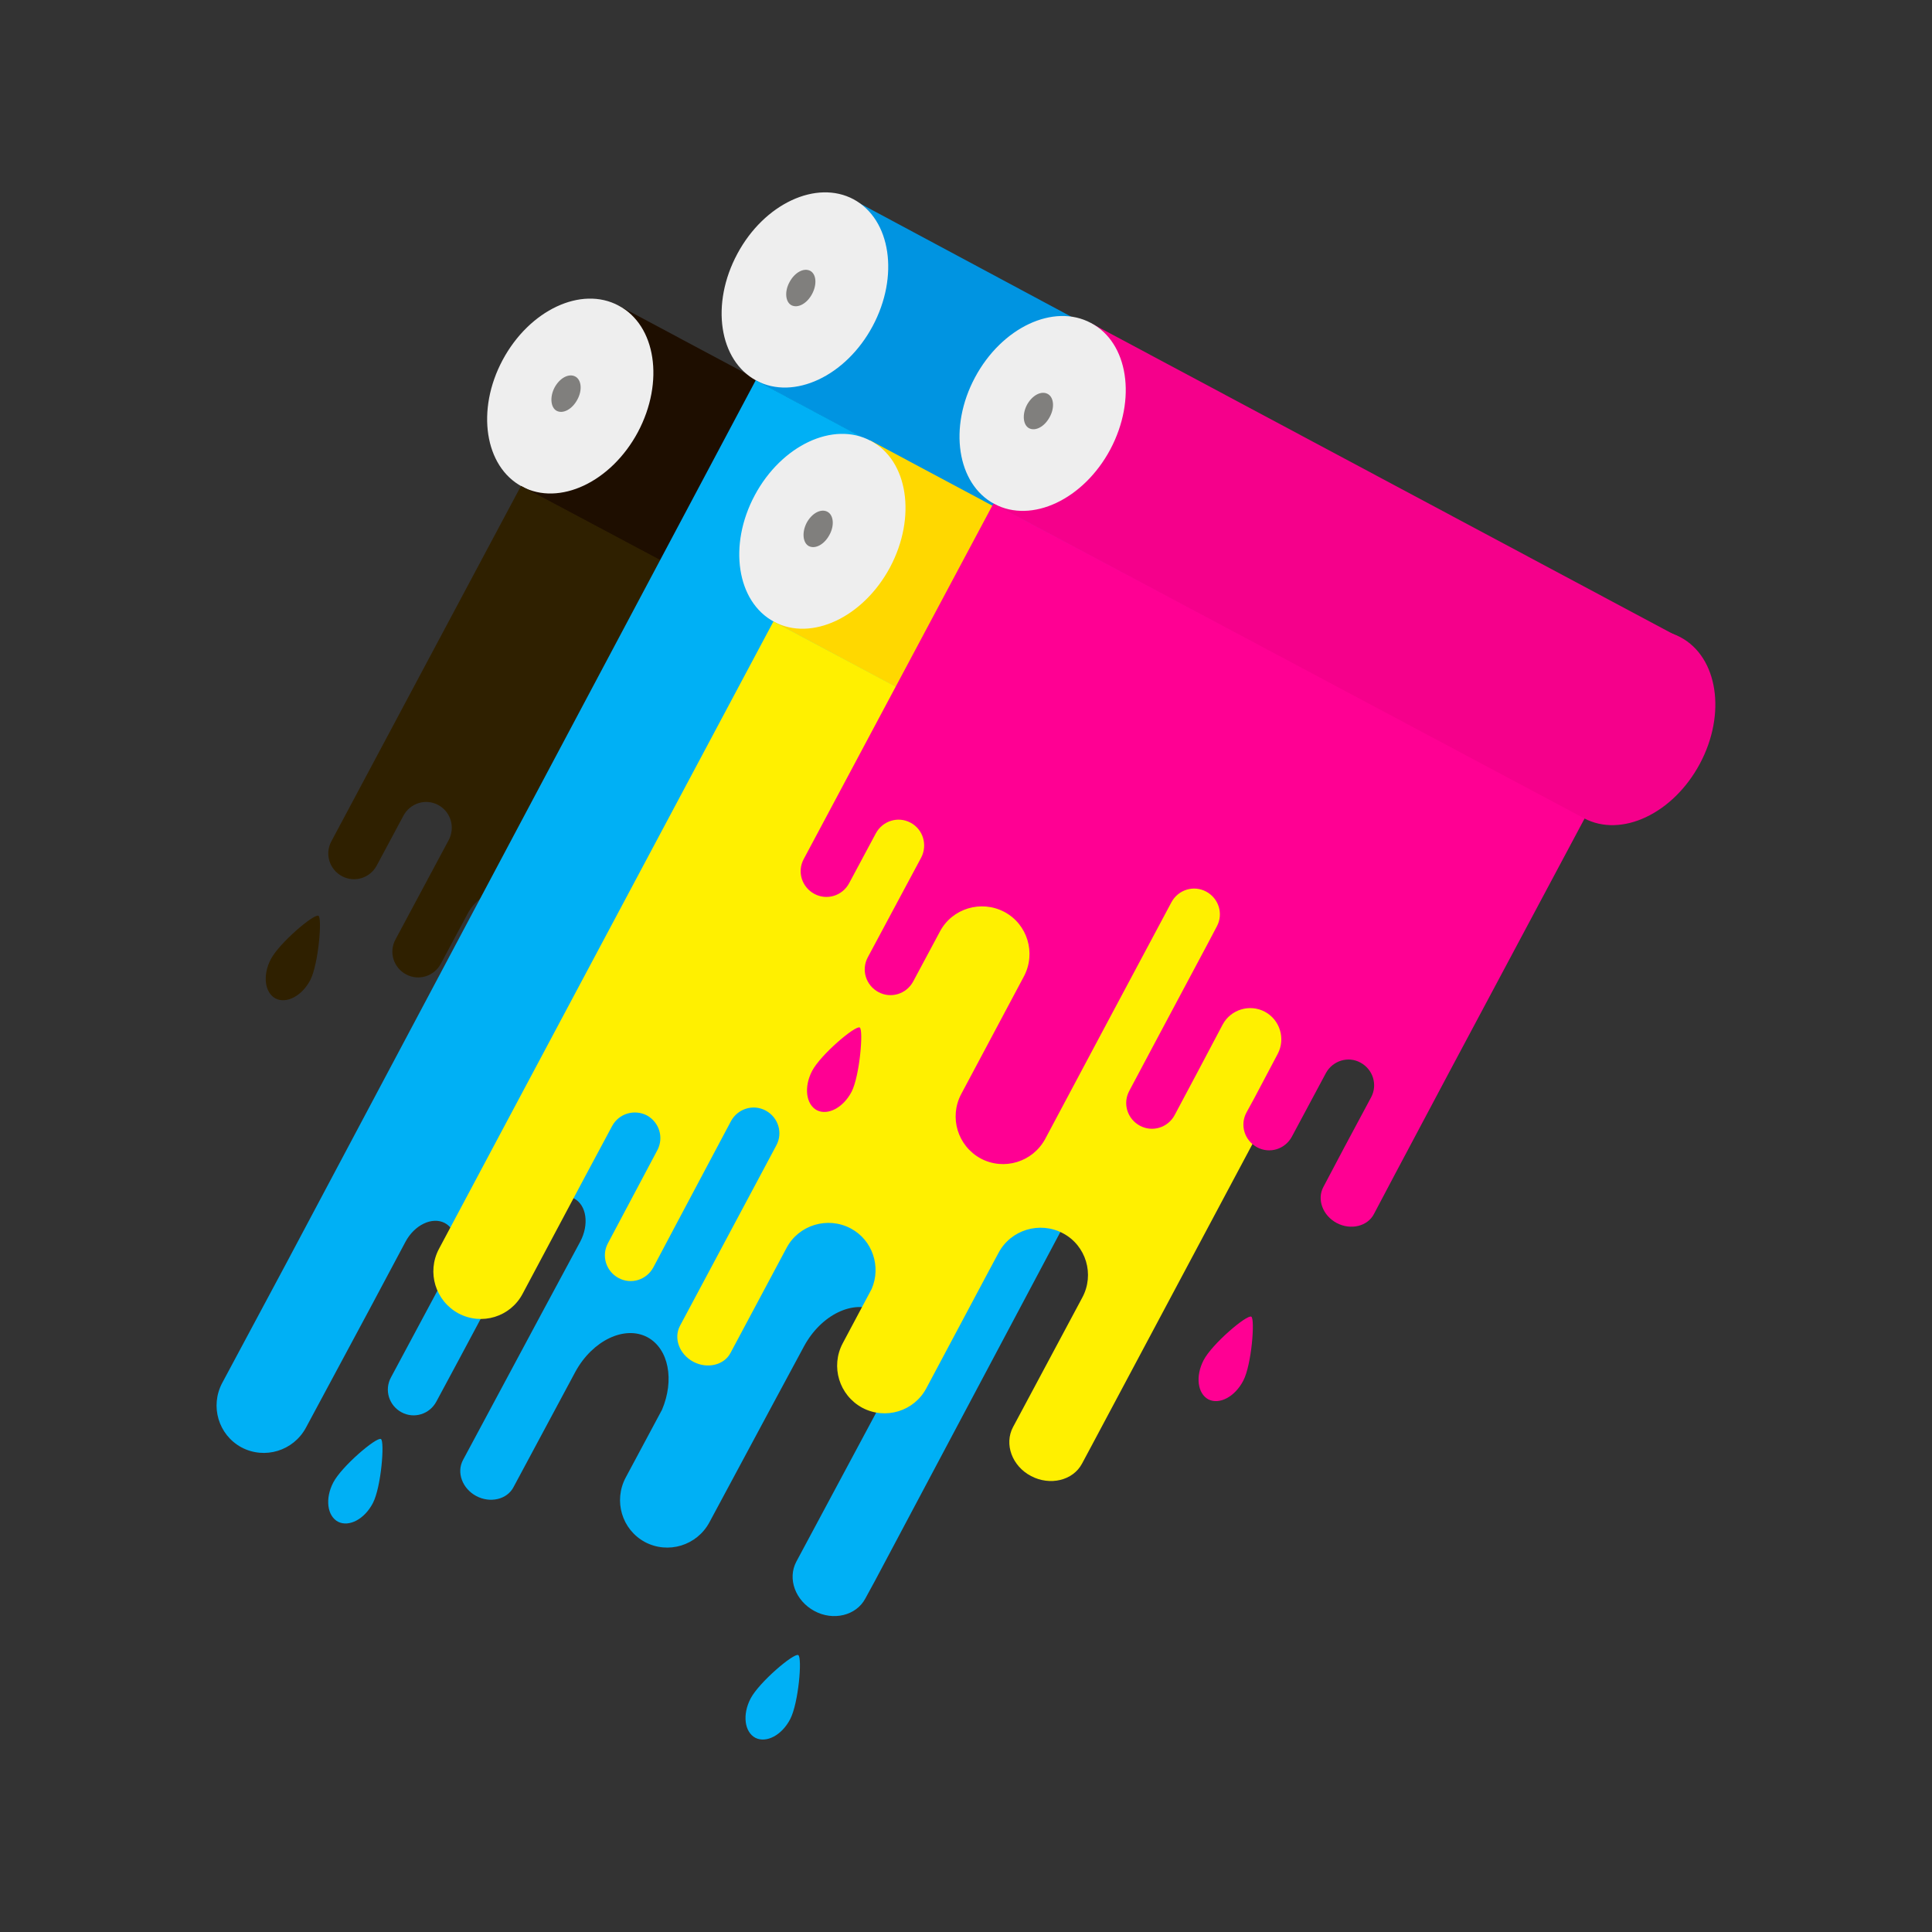 <?xml version="1.0" encoding="utf-8"?>
<!-- Generator: Adobe Illustrator 24.1.3, SVG Export Plug-In . SVG Version: 6.00 Build 0)  -->
<svg version="1.1" id="Шар_1" xmlns="http://www.w3.org/2000/svg" xmlns:xlink="http://www.w3.org/1999/xlink" x="0px" y="0px"
	 viewBox="0 0 600 600" style="enable-background:new 0 0 600 600;" xml:space="preserve">
<rect x="0" y="0" width="600" height="600" fill="#333333" stroke="none"/>
<style type="text/css">
	.st0{fill:#1E0E00;}
	.st1{fill:#EEEEEE;}
	.st2{fill:#807F7D;}
	.st3{fill:#2F2000;}
	.st4{fill:#0094E1;}
	.st5{fill:#00B0F5;}
	.st6{fill:#FFD800;}
	.st7{fill:#D753F1;}
	.st8{fill:#FFF000;}
	.st9{fill:#F5008B;}
	.st10{fill:#FF0093;}
</style>
<g>
	<g>
		<g>
			
				<rect x="236.6" y="67.8" transform="matrix(0.471 -0.882 0.882 0.471 -9.353 327.82)" class="st0" width="63.8" height="207.8"/>
			<path class="st1" d="M198.1,134.2c-8.3,15.5-24.4,23.1-36,16.9c-11.6-6.2-14.3-23.8-6-39.3c8.3-15.5,24.4-23.1,36-16.9
				C203.7,101,206.4,118.6,198.1,134.2z"/>
			<path class="st2" d="M179.3,124.1c-1.6,3-4.4,4.5-6.4,3.5c-1.9-1-2.2-4.3-0.7-7.2c1.6-3,4.4-4.5,6.4-3.5
				C180.6,117.9,180.9,121.2,179.3,124.1z"/>
			<path class="st3" d="M161.8,150.9l-58.9,110.4c-2.1,3.9-0.6,8.7,3.3,10.8c3.9,2.1,8.7,0.6,10.8-3.3l8.3-15.5
				c2.1-3.9,6.9-5.4,10.8-3.3c3.9,2.1,5.3,6.9,3.3,10.8l-8.3,15.5l0,0l-8.3,15.5c-2.1,3.9-0.6,8.7,3.3,10.8
				c3.9,2.1,8.7,0.6,10.8-3.3l8.3-15.5c3.8-7.2,12.8-9.9,20-6.1c7.2,3.8,9.9,12.8,6.1,20l-19.5,36.6c-3.8,7.2-1.1,16.1,6.1,20
				c7.2,3.8,16.1,1.1,20-6.1l19.5-36.6l19.7-36.9c2.1-3.9,6.9-5.4,10.8-3.3c3.9,2.1,5.4,6.9,3.3,10.8l-2.9,5.5l-16.8,31.5l-7.5,14.1
				c-2.1,3.9-0.6,8.7,3.3,10.8c3.9,2.1,8.7,0.6,10.8-3.3l7.5-14.1l7.4-14c2.5-4.7,8.4-6.5,13.1-4c4.7,2.5,6.5,8.4,4,13.1l-7.4,14
				l0,0l-2.2,4.2c-2.1,3.9-0.6,8.7,3.3,10.8c3.9,2.1,8.7,0.6,10.8-3.3l10.6-19.8c2.1-3.8,6.9-5.3,10.7-3.2c3.9,2.1,5.4,6.9,3.3,10.8
				l-8.3,15.5l0,0l-6.5,12.3c-2.1,3.9-0.2,8.9,4.1,11.2c4.3,2.3,9.6,1,11.6-2.8l6.5-12.3l17.8-33.3l41.2-77.2L161.8,150.9z"/>
		</g>
		
			<rect x="309.5" y="35.1" transform="matrix(0.472 -0.881 0.881 0.472 57.626 374.263)" class="st4" width="63.8" height="207.8"/>
		<path class="st1" d="M271,101.3c-8.3,15.5-24.5,23.1-36.1,16.9c-11.6-6.2-14.3-23.8-5.9-39.4c8.3-15.5,24.5-23.1,36.1-16.9
			C276.7,68.2,279.3,85.8,271,101.3z"/>
		<path class="st4" d="M453.9,199.3c-8.3,15.5-24.5,23.1-36.1,16.9c-11.6-6.2-14.2-23.8-5.9-39.4c8.3-15.5,24.5-23.1,36.1-16.9
			C459.6,166.2,462.3,183.8,453.9,199.3z"/>
		<path class="st2" d="M252.2,91.3c-1.6,3-4.4,4.5-6.4,3.5c-1.9-1-2.2-4.3-0.6-7.2c1.6-3,4.4-4.5,6.4-3.5
			C253.5,85.1,253.8,88.3,252.2,91.3z"/>
		<path class="st5" d="M234.7,118.1L88.6,392.9l11.1,5.9l-11.1-5.9L69,429.5c-3.8,7.2-1.2,16.1,6,20c7.2,3.8,16.1,1.1,20-6.1
			l19.6-36.5l0,0l11.3-21.2c2.8-5.3,8.3-7.9,12.2-5.9c3.8,2,4.7,7.8,2,13.1l-18.7,34.9c-2.1,3.9-0.6,8.7,3.3,10.8
			c3.9,2.1,8.7,0.6,10.8-3.3l7.2-13.4l0,0l23.4-43.8c2.8-5.3,8.3-7.9,12.2-5.9c3.9,2.1,4.7,8.1,1.9,13.4l-12,22.3l0,0l-24.4,45.5
			c-2.1,3.9-0.2,8.9,4.1,11.2c4.3,2.3,9.6,1.1,11.6-2.8l19.2-35.8c5.3-9.7,15.3-14.5,22.4-10.7c6.6,3.6,8.4,13.3,4.5,22.5
			l-11.3,21.1c-3.8,7.2-1.2,16.1,6,20c7.2,3.8,16.1,1.1,20-6.1l19.6-36.5l0,0l9.8-18.2c5.3-9.8,15.4-14.7,22.6-10.9
			c7.2,3.8,8.7,15,3.4,24.8l-25.4,47.4l0,0l-3,5.6c-2.8,5.3-0.3,12.1,5.6,15.3c5.9,3.2,13,1.4,15.8-3.8l3-5.5l146.1-274.9
			L234.7,118.1z"/>
		<g>
			
				<rect x="315" y="109.8" transform="matrix(0.471 -0.882 0.882 0.471 -4.955 419.196)" class="st6" width="63.8" height="207.8"/>
			<path class="st1" d="M276.4,176.2c-8.3,15.5-24.4,23.1-36,16.9c-11.6-6.2-14.3-23.8-6-39.3c8.3-15.5,24.4-23.1,36-16.9
				C282,143,284.7,160.6,276.4,176.2z"/>
			<path class="st7" d="M459.5,273.8c-8.3,15.5-24.4,23.1-36,16.9c-11.6-6.2-14.3-23.8-6-39.3c8.3-15.5,24.4-23.1,36-16.9
				C465.1,240.7,467.8,258.3,459.5,273.8z"/>
			<path class="st2" d="M257.6,166.1c-1.6,3-4.4,4.5-6.4,3.5c-1.9-1-2.2-4.3-0.7-7.2c1.6-3,4.4-4.5,6.4-3.5
				C258.9,159.9,259.2,163.2,257.6,166.1z"/>
			<path class="st8" d="M240.2,193l-84.4,158.3l0,0l-19.5,36.6c-3.8,7.2-1.1,16.1,6.1,20c7.2,3.8,16.1,1.1,19.9-6.1l19.5-36.6l0,0
				l8.3-15.5c2.1-3.9,6.9-5.3,10.8-3.3c3.8,2.1,5.3,6.8,3.3,10.7l-15.4,29c-2.1,3.9-0.6,8.7,3.3,10.8c3.9,2.1,8.7,0.6,10.8-3.3
				l7.1-13.4h0l17-32c2.1-3.9,6.9-5.4,10.8-3.3c3.9,2.1,5.4,6.9,3.3,10.8l-5.6,10.5l0,0l-24.3,45.5c-2.1,3.9-0.2,8.9,4.1,11.2
				c4.3,2.3,9.6,1.1,11.6-2.8l17.4-32.6c3.8-7.1,12.7-9.8,19.9-6c6.8,3.6,9.5,11.9,6.5,18.8l-9,16.9c-3.8,7.2-1.1,16.1,6.1,20
				c7.2,3.8,16.1,1.1,19.9-6.1l19.5-36.6h0l2.9-5.4c3.8-7.2,12.8-9.9,20-6.1c7.2,3.8,9.9,12.8,6,20l-18.5,34.6l0,0l-3,5.6
				c-2.8,5.3-0.3,12.1,5.6,15.2c5.9,3.1,13,1.4,15.8-3.8l3-5.6l84.4-158.3L240.2,193z"/>
		</g>
		<g>
			<path class="st9" d="M527.9,237.2c-8.3,15.5-24.4,23.1-36,16.9c-11.6-6.2-14.3-23.8-6-39.3c8.3-15.5,24.4-23.1,36-16.9
				C533.5,204.1,536.2,221.7,527.9,237.2z"/>
			<g>
				
					<rect x="383.3" y="73.2" transform="matrix(0.471 -0.882 0.882 0.471 63.541 460.166)" class="st9" width="63.8" height="207.8"/>
				<path class="st1" d="M344.8,139.6c-8.3,15.5-24.4,23.1-36,16.9c-11.6-6.2-14.3-23.8-6-39.3c8.3-15.5,24.4-23.1,36-16.9
					C350.4,106.4,353.1,124,344.8,139.6z"/>
				<path class="st2" d="M326,129.5c-1.6,3-4.4,4.5-6.4,3.5c-1.9-1-2.2-4.3-0.7-7.2c1.6-3,4.4-4.5,6.4-3.5
					C327.3,123.3,327.6,126.6,326,129.5z"/>
				<path class="st10" d="M308.5,156.4l-58.9,110.4c-2.1,3.9-0.6,8.7,3.3,10.8c3.9,2.1,8.7,0.6,10.8-3.3l8.3-15.5
					c2.1-3.9,6.9-5.4,10.8-3.3c3.9,2.1,5.3,6.9,3.3,10.8l-8.3,15.5l0,0l-8.3,15.5c-2.1,3.9-0.6,8.7,3.3,10.8
					c3.9,2.1,8.7,0.6,10.8-3.3l8.3-15.5c3.8-7.2,12.8-9.9,20-6.1c7.2,3.8,9.9,12.8,6.1,20l-19.5,36.6c-3.8,7.2-1.1,16.1,6.1,20
					c7.2,3.8,16.1,1.1,20-6.1l19.5-36.6l19.7-36.9c2.1-3.9,6.9-5.4,10.8-3.3c3.9,2.1,5.4,6.9,3.3,10.8l-2.9,5.5l-16.8,31.5
					l-7.5,14.1c-2.1,3.9-0.6,8.7,3.3,10.8c3.9,2.1,8.7,0.6,10.8-3.3l7.5-14.1l7.4-14c2.5-4.7,8.4-6.5,13.1-4c4.7,2.5,6.5,8.4,4,13.1
					l-7.4,14h0l-2.3,4.2c-2.1,3.9-0.6,8.7,3.3,10.8c3.9,2.1,8.7,0.6,10.8-3.3l10.6-19.8c2.1-3.8,6.9-5.3,10.7-3.2
					c3.9,2.1,5.4,6.9,3.3,10.8l-8.3,15.5l0,0l-6.5,12.3c-2.1,3.9-0.2,8.9,4.1,11.2c4.3,2.3,9.6,1.1,11.6-2.8l6.5-12.3l17.7-33.3
					l41.2-77.2L308.5,156.4z"/>
			</g>
		</g>
		<path class="st10" d="M386.1,428.8c-2.6,5-7.4,7.5-10.8,5.8c-3.4-1.8-4.1-7.2-1.5-12.2c2.6-5,13.4-14.2,14.8-13.5
			C389.8,409.6,388.7,423.9,386.1,428.8z"/>
		<path class="st10" d="M264.5,339c-2.6,5-7.4,7.5-10.8,5.8c-3.4-1.8-4.1-7.2-1.5-12.2c2.6-5,13.4-14.2,14.8-13.5
			C268.2,319.8,267,334,264.5,339z"/>
		<path class="st5" d="M245.4,533.9c-2.6,5-7.4,7.5-10.8,5.8c-3.4-1.8-4.1-7.2-1.5-12.2c2.6-5,13.4-14.2,14.8-13.5
			C249.2,514.7,248,528.9,245.4,533.9z"/>
		<path class="st5" d="M115.8,466.8c-2.6,5-7.4,7.5-10.8,5.8c-3.4-1.8-4.1-7.2-1.5-12.2c2.6-5,13.4-14.2,14.8-13.5
			C119.5,447.6,118.4,461.8,115.8,466.8z"/>
		<path class="st3" d="M96.4,304.3c-2.6,5-7.4,7.5-10.8,5.8c-3.4-1.8-4.1-7.2-1.5-12.2c2.6-5,13.4-14.2,14.8-13.5
			C100.1,285.1,98.9,299.3,96.4,304.3z"/>
	</g>
</g>
</svg>
